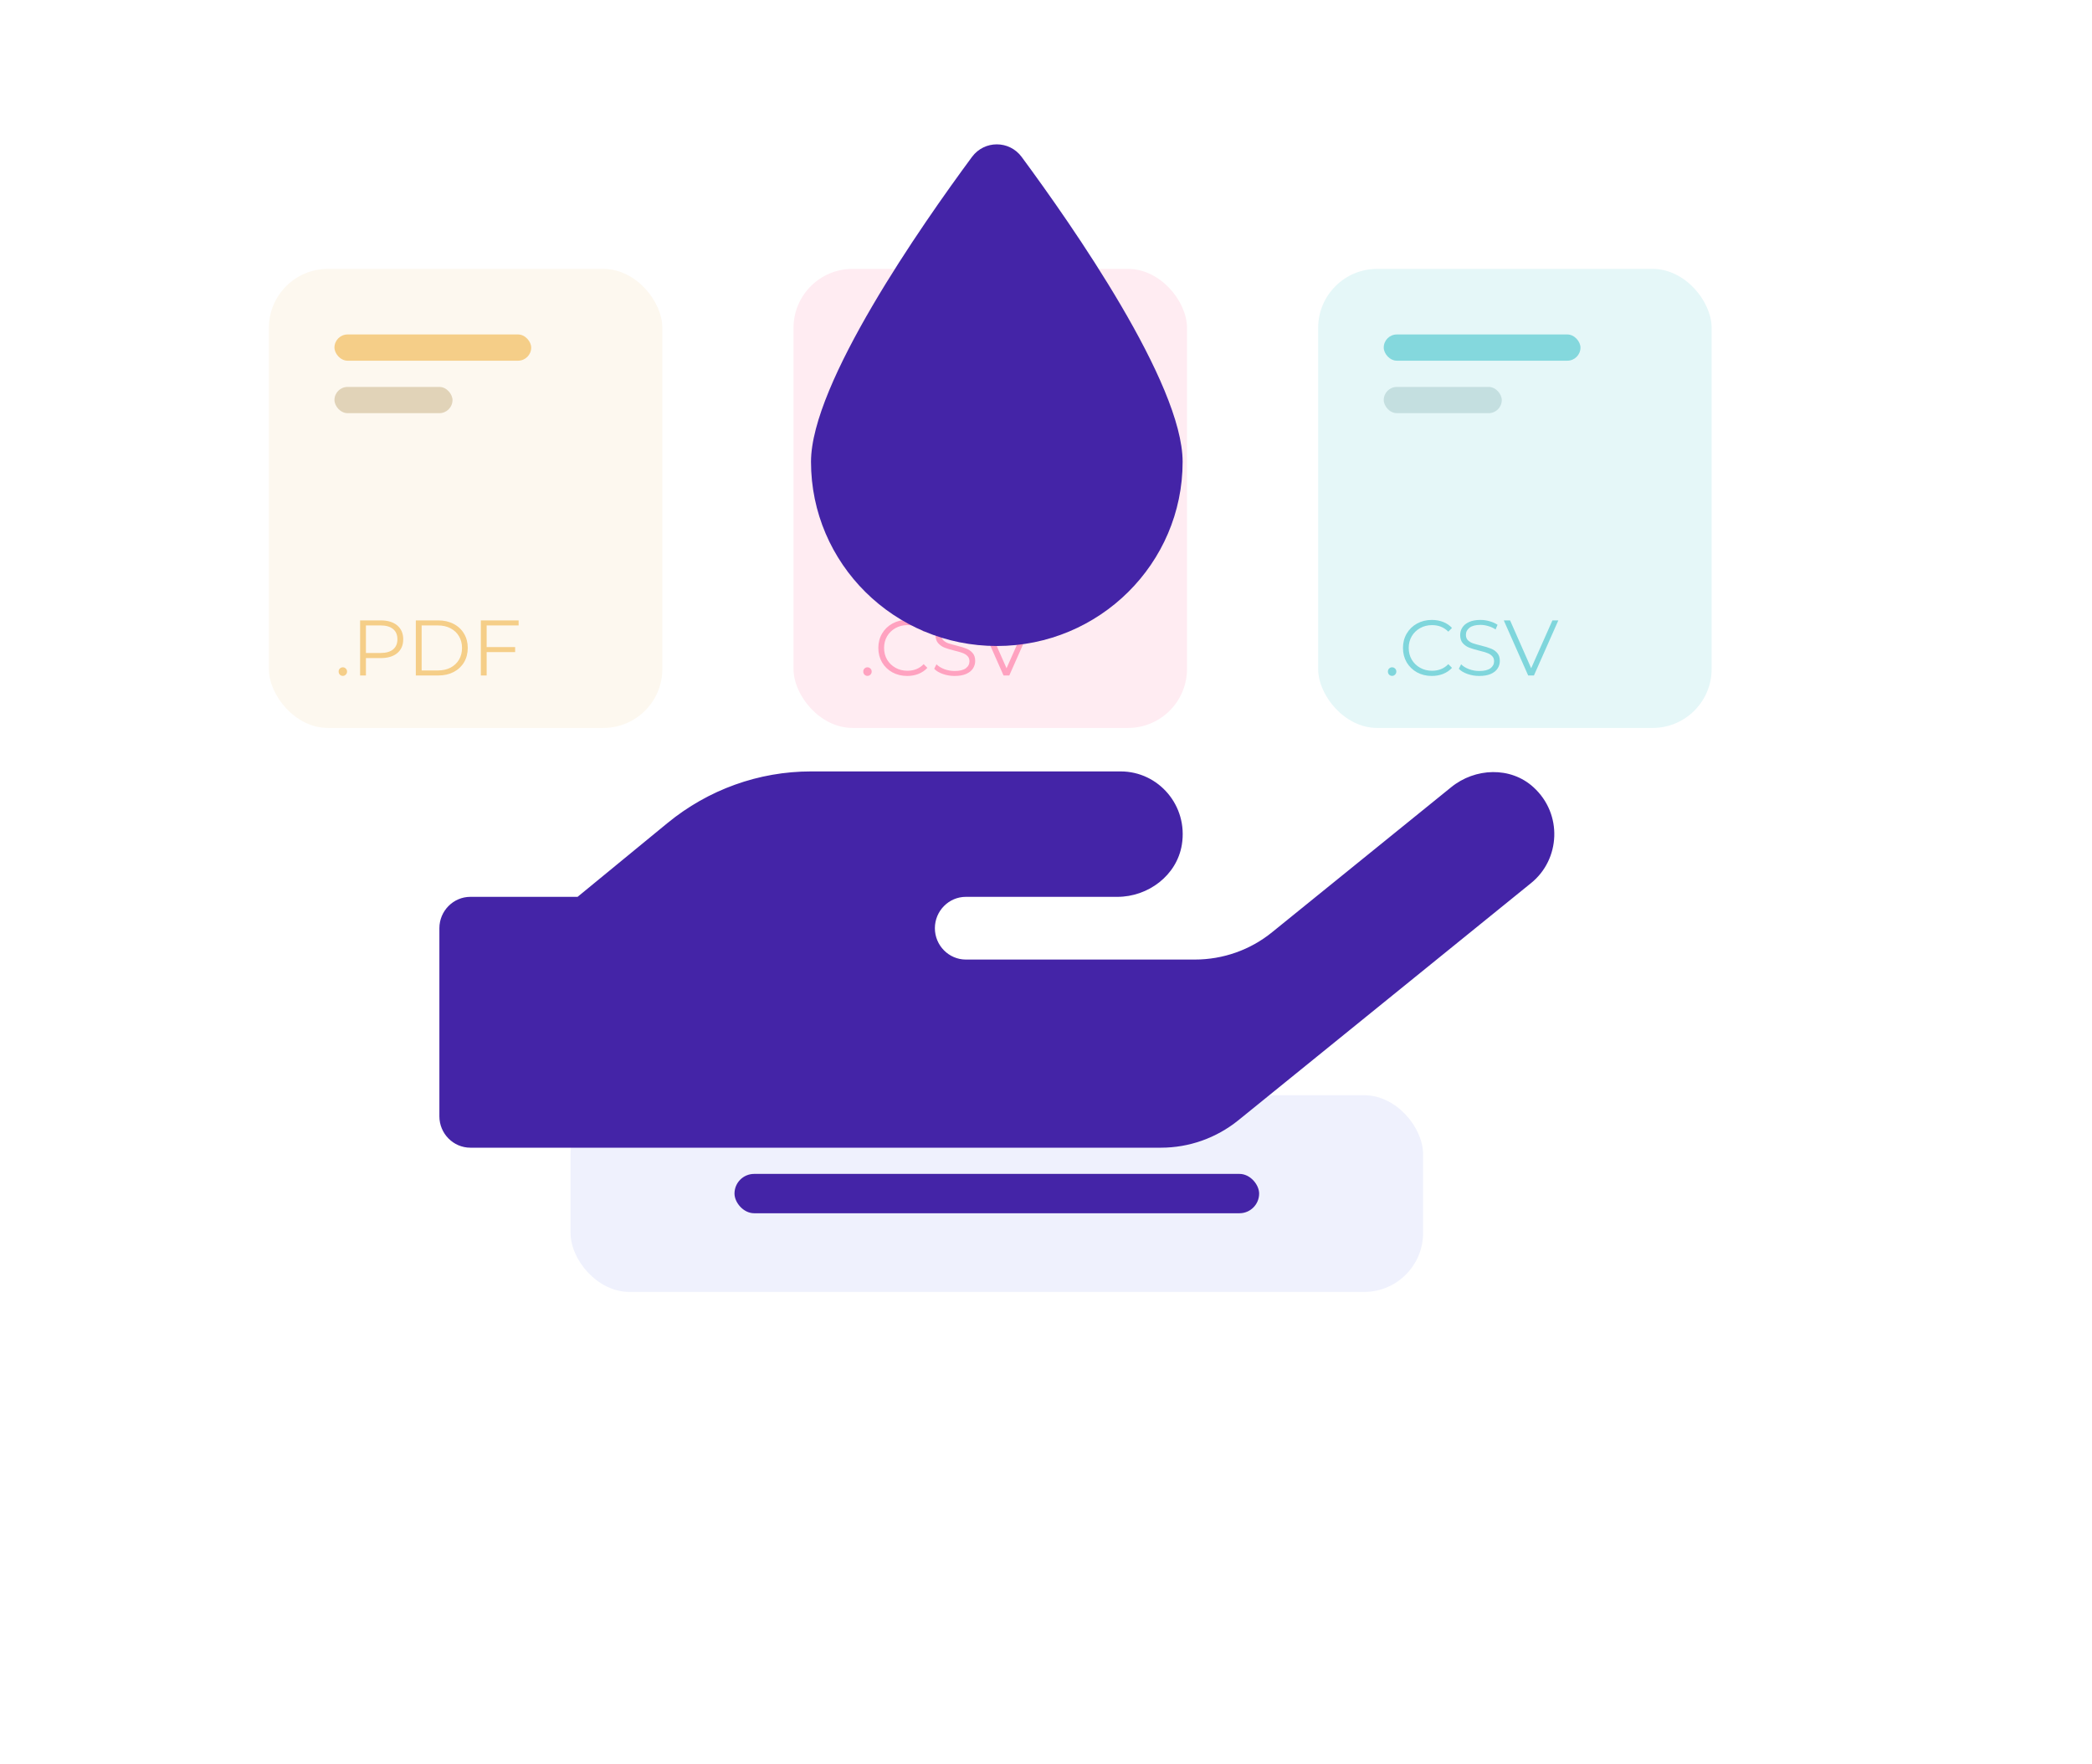 <svg width="319" height="269" viewBox="0 0 319 269" fill="none" xmlns="http://www.w3.org/2000/svg">
<g filter="url(#filter0_d)">
<path d="M7 27C7 15.954 15.954 7 27 7H276C287.046 7 296 15.954 296 27V182C296 193.046 287.046 202 276 202H223.75H197.967C191.48 202 185.396 205.146 181.647 210.44L159.66 241.48C155.675 247.106 147.325 247.106 143.34 241.48L121.353 210.44C117.604 205.146 111.52 202 105.033 202H79.25H27C15.954 202 7 193.046 7 182V27Z" fill="white"/>
</g>
<rect x="41" y="41" width="60" height="70" rx="9" fill="#FDF8EF"/>
<rect x="51" y="51" width="30" height="4" rx="2" fill="#F5CE88"/>
<rect x="51" y="59" width="18" height="4" rx="2" fill="#E1D3B8"/>
<path d="M52.272 103.06C52.096 103.06 51.944 102.996 51.816 102.868C51.696 102.74 51.636 102.584 51.636 102.4C51.636 102.216 51.696 102.064 51.816 101.944C51.944 101.816 52.096 101.752 52.272 101.752C52.448 101.752 52.6 101.816 52.728 101.944C52.856 102.064 52.92 102.216 52.92 102.4C52.92 102.584 52.856 102.74 52.728 102.868C52.6 102.996 52.448 103.06 52.272 103.06ZM58.055 94.6C59.127 94.6 59.967 94.856 60.575 95.368C61.183 95.88 61.487 96.584 61.487 97.48C61.487 98.376 61.183 99.08 60.575 99.592C59.967 100.096 59.127 100.348 58.055 100.348H55.799V103H54.911V94.6H58.055ZM58.031 99.568C58.863 99.568 59.499 99.388 59.939 99.028C60.379 98.66 60.599 98.144 60.599 97.48C60.599 96.8 60.379 96.28 59.939 95.92C59.499 95.552 58.863 95.368 58.031 95.368H55.799V99.568H58.031ZM63.407 94.6H66.827C67.715 94.6 68.499 94.78 69.179 95.14C69.859 95.492 70.387 95.988 70.763 96.628C71.139 97.26 71.327 97.984 71.327 98.8C71.327 99.616 71.139 100.344 70.763 100.984C70.387 101.616 69.859 102.112 69.179 102.472C68.499 102.824 67.715 103 66.827 103H63.407V94.6ZM66.779 102.232C67.515 102.232 68.159 102.088 68.711 101.8C69.263 101.504 69.691 101.1 69.995 100.588C70.299 100.068 70.451 99.472 70.451 98.8C70.451 98.128 70.299 97.536 69.995 97.024C69.691 96.504 69.263 96.1 68.711 95.812C68.159 95.516 67.515 95.368 66.779 95.368H64.295V102.232H66.779ZM74.209 95.368V98.668H78.553V99.436H74.209V103H73.321V94.6H79.081V95.368H74.209Z" fill="#F5CE88"/>
<rect x="87" y="167" width="130" height="30" rx="9" fill="#EFF1FD"/>
<rect x="112" y="179" width="80" height="6" rx="3" fill="#4424A7"/>
<rect x="121" y="41" width="60" height="70" rx="9" fill="#FFECF2"/>
<rect x="131" y="51" width="30" height="4" rx="2" fill="#FFA2C0"/>
<rect x="131" y="59" width="18" height="4" rx="2" fill="#EFCAD6"/>
<path d="M132.272 103.06C132.096 103.06 131.944 102.996 131.816 102.868C131.696 102.74 131.636 102.584 131.636 102.4C131.636 102.216 131.696 102.064 131.816 101.944C131.944 101.816 132.096 101.752 132.272 101.752C132.448 101.752 132.6 101.816 132.728 101.944C132.856 102.064 132.92 102.216 132.92 102.4C132.92 102.584 132.856 102.74 132.728 102.868C132.6 102.996 132.448 103.06 132.272 103.06ZM138.325 103.072C137.493 103.072 136.741 102.888 136.069 102.52C135.405 102.152 134.881 101.644 134.497 100.996C134.121 100.34 133.933 99.608 133.933 98.8C133.933 97.992 134.121 97.264 134.497 96.616C134.881 95.96 135.409 95.448 136.081 95.08C136.753 94.712 137.505 94.528 138.337 94.528C138.961 94.528 139.537 94.632 140.065 94.84C140.593 95.048 141.041 95.352 141.409 95.752L140.845 96.316C140.189 95.652 139.361 95.32 138.361 95.32C137.697 95.32 137.093 95.472 136.549 95.776C136.005 96.08 135.577 96.496 135.265 97.024C134.961 97.552 134.809 98.144 134.809 98.8C134.809 99.456 134.961 100.048 135.265 100.576C135.577 101.104 136.005 101.52 136.549 101.824C137.093 102.128 137.697 102.28 138.361 102.28C139.369 102.28 140.197 101.944 140.845 101.272L141.409 101.836C141.041 102.236 140.589 102.544 140.053 102.76C139.525 102.968 138.949 103.072 138.325 103.072ZM145.571 103.072C144.947 103.072 144.347 102.972 143.771 102.772C143.203 102.572 142.763 102.308 142.451 101.98L142.799 101.296C143.103 101.6 143.507 101.848 144.011 102.04C144.515 102.224 145.035 102.316 145.571 102.316C146.323 102.316 146.887 102.18 147.263 101.908C147.639 101.628 147.827 101.268 147.827 100.828C147.827 100.492 147.723 100.224 147.515 100.024C147.315 99.824 147.067 99.672 146.771 99.568C146.475 99.456 146.063 99.336 145.535 99.208C144.903 99.048 144.399 98.896 144.023 98.752C143.647 98.6 143.323 98.372 143.051 98.068C142.787 97.764 142.655 97.352 142.655 96.832C142.655 96.408 142.767 96.024 142.991 95.68C143.215 95.328 143.559 95.048 144.023 94.84C144.487 94.632 145.063 94.528 145.751 94.528C146.231 94.528 146.699 94.596 147.155 94.732C147.619 94.86 148.019 95.04 148.355 95.272L148.055 95.98C147.703 95.748 147.327 95.576 146.927 95.464C146.527 95.344 146.135 95.284 145.751 95.284C145.015 95.284 144.459 95.428 144.083 95.716C143.715 95.996 143.531 96.36 143.531 96.808C143.531 97.144 143.631 97.416 143.831 97.624C144.039 97.824 144.295 97.98 144.599 98.092C144.911 98.196 145.327 98.312 145.847 98.44C146.463 98.592 146.959 98.744 147.335 98.896C147.719 99.04 148.043 99.264 148.307 99.568C148.571 99.864 148.703 100.268 148.703 100.78C148.703 101.204 148.587 101.592 148.355 101.944C148.131 102.288 147.783 102.564 147.311 102.772C146.839 102.972 146.259 103.072 145.571 103.072ZM157.622 94.6L153.902 103H153.026L149.306 94.6H150.266L153.482 101.896L156.722 94.6H157.622Z" fill="#FFA2C0"/>
<rect x="201" y="41" width="60" height="70" rx="9" fill="#E5F7F8"/>
<rect x="211" y="51" width="30" height="4" rx="2" fill="#84D8DD"/>
<rect x="211" y="59" width="18" height="4" rx="2" fill="#C4DFE0"/>
<path d="M212.272 103.06C212.096 103.06 211.944 102.996 211.816 102.868C211.696 102.74 211.636 102.584 211.636 102.4C211.636 102.216 211.696 102.064 211.816 101.944C211.944 101.816 212.096 101.752 212.272 101.752C212.448 101.752 212.6 101.816 212.728 101.944C212.856 102.064 212.92 102.216 212.92 102.4C212.92 102.584 212.856 102.74 212.728 102.868C212.6 102.996 212.448 103.06 212.272 103.06ZM218.325 103.072C217.493 103.072 216.741 102.888 216.069 102.52C215.405 102.152 214.881 101.644 214.497 100.996C214.121 100.34 213.933 99.608 213.933 98.8C213.933 97.992 214.121 97.264 214.497 96.616C214.881 95.96 215.409 95.448 216.081 95.08C216.753 94.712 217.505 94.528 218.337 94.528C218.961 94.528 219.537 94.632 220.065 94.84C220.593 95.048 221.041 95.352 221.409 95.752L220.845 96.316C220.189 95.652 219.361 95.32 218.361 95.32C217.697 95.32 217.093 95.472 216.549 95.776C216.005 96.08 215.577 96.496 215.265 97.024C214.961 97.552 214.809 98.144 214.809 98.8C214.809 99.456 214.961 100.048 215.265 100.576C215.577 101.104 216.005 101.52 216.549 101.824C217.093 102.128 217.697 102.28 218.361 102.28C219.369 102.28 220.197 101.944 220.845 101.272L221.409 101.836C221.041 102.236 220.589 102.544 220.053 102.76C219.525 102.968 218.949 103.072 218.325 103.072ZM225.571 103.072C224.947 103.072 224.347 102.972 223.771 102.772C223.203 102.572 222.763 102.308 222.451 101.98L222.799 101.296C223.103 101.6 223.507 101.848 224.011 102.04C224.515 102.224 225.035 102.316 225.571 102.316C226.323 102.316 226.887 102.18 227.263 101.908C227.639 101.628 227.827 101.268 227.827 100.828C227.827 100.492 227.723 100.224 227.515 100.024C227.315 99.824 227.067 99.672 226.771 99.568C226.475 99.456 226.063 99.336 225.535 99.208C224.903 99.048 224.399 98.896 224.023 98.752C223.647 98.6 223.323 98.372 223.051 98.068C222.787 97.764 222.655 97.352 222.655 96.832C222.655 96.408 222.767 96.024 222.991 95.68C223.215 95.328 223.559 95.048 224.023 94.84C224.487 94.632 225.063 94.528 225.751 94.528C226.231 94.528 226.699 94.596 227.155 94.732C227.619 94.86 228.019 95.04 228.355 95.272L228.055 95.98C227.703 95.748 227.327 95.576 226.927 95.464C226.527 95.344 226.135 95.284 225.751 95.284C225.015 95.284 224.459 95.428 224.083 95.716C223.715 95.996 223.531 96.36 223.531 96.808C223.531 97.144 223.631 97.416 223.831 97.624C224.039 97.824 224.295 97.98 224.599 98.092C224.911 98.196 225.327 98.312 225.847 98.44C226.463 98.592 226.959 98.744 227.335 98.896C227.719 99.04 228.043 99.264 228.307 99.568C228.571 99.864 228.703 100.268 228.703 100.78C228.703 101.204 228.587 101.592 228.355 101.944C228.131 102.288 227.783 102.564 227.311 102.772C226.839 102.972 226.259 103.072 225.571 103.072ZM237.622 94.6L233.902 103H233.026L229.306 94.6H230.266L233.482 101.896L236.722 94.6H237.622Z" fill="#7FD6DC"/>
<g clip-path="url(#clip0)">
<path d="M152 98.504C167.642 98.504 180.333 85.923 180.333 70.414C180.333 58.461 163.481 34.345 155.778 23.916C153.889 21.376 150.111 21.376 148.222 23.916C140.519 34.345 123.667 58.461 123.667 70.414C123.667 85.923 136.358 98.504 152 98.504ZM233.842 120.049C230.359 116.852 224.929 117.061 221.269 120.049L193.998 142.132C190.663 144.852 186.502 146.316 182.193 146.316H147.278C144.681 146.316 142.556 144.164 142.556 141.535C142.556 138.905 144.681 136.754 147.278 136.754H170.387C175.08 136.754 179.448 133.496 180.215 128.805C181.189 122.828 176.644 117.629 170.889 117.629H123.667C115.698 117.629 107.995 120.408 101.797 125.488L88.073 136.754H71.722C69.125 136.754 67 138.905 67 141.535V170.222C67 172.852 69.125 175.004 71.722 175.004H177.028C181.307 175.004 185.469 173.539 188.833 170.82L233.458 134.662C237.944 131.046 238.299 124.113 233.842 120.049Z" fill="#4424A7"/>
</g>
<defs>
<filter id="filter0_d" x="0" y="0" width="319" height="268.699" filterUnits="userSpaceOnUse" color-interpolation-filters="sRGB">
<feFlood flood-opacity="0" result="BackgroundImageFix"/>
<feColorMatrix in="SourceAlpha" type="matrix" values="0 0 0 0 0 0 0 0 0 0 0 0 0 0 0 0 0 0 127 0" result="hardAlpha"/>
<feOffset dx="8" dy="8"/>
<feGaussianBlur stdDeviation="7.5"/>
<feColorMatrix type="matrix" values="0 0 0 0 0.221 0 0 0 0 0.117 0 0 0 0 0.542 0 0 0 0.25 0"/>
<feBlend mode="normal" in2="BackgroundImageFix" result="effect1_dropShadow"/>
<feBlend mode="normal" in="SourceGraphic" in2="effect1_dropShadow" result="shape"/>
</filter>
<clipPath id="clip0">
<rect width="170" height="153" fill="white" transform="translate(67 22)"/>
</clipPath>
</defs>
</svg>
